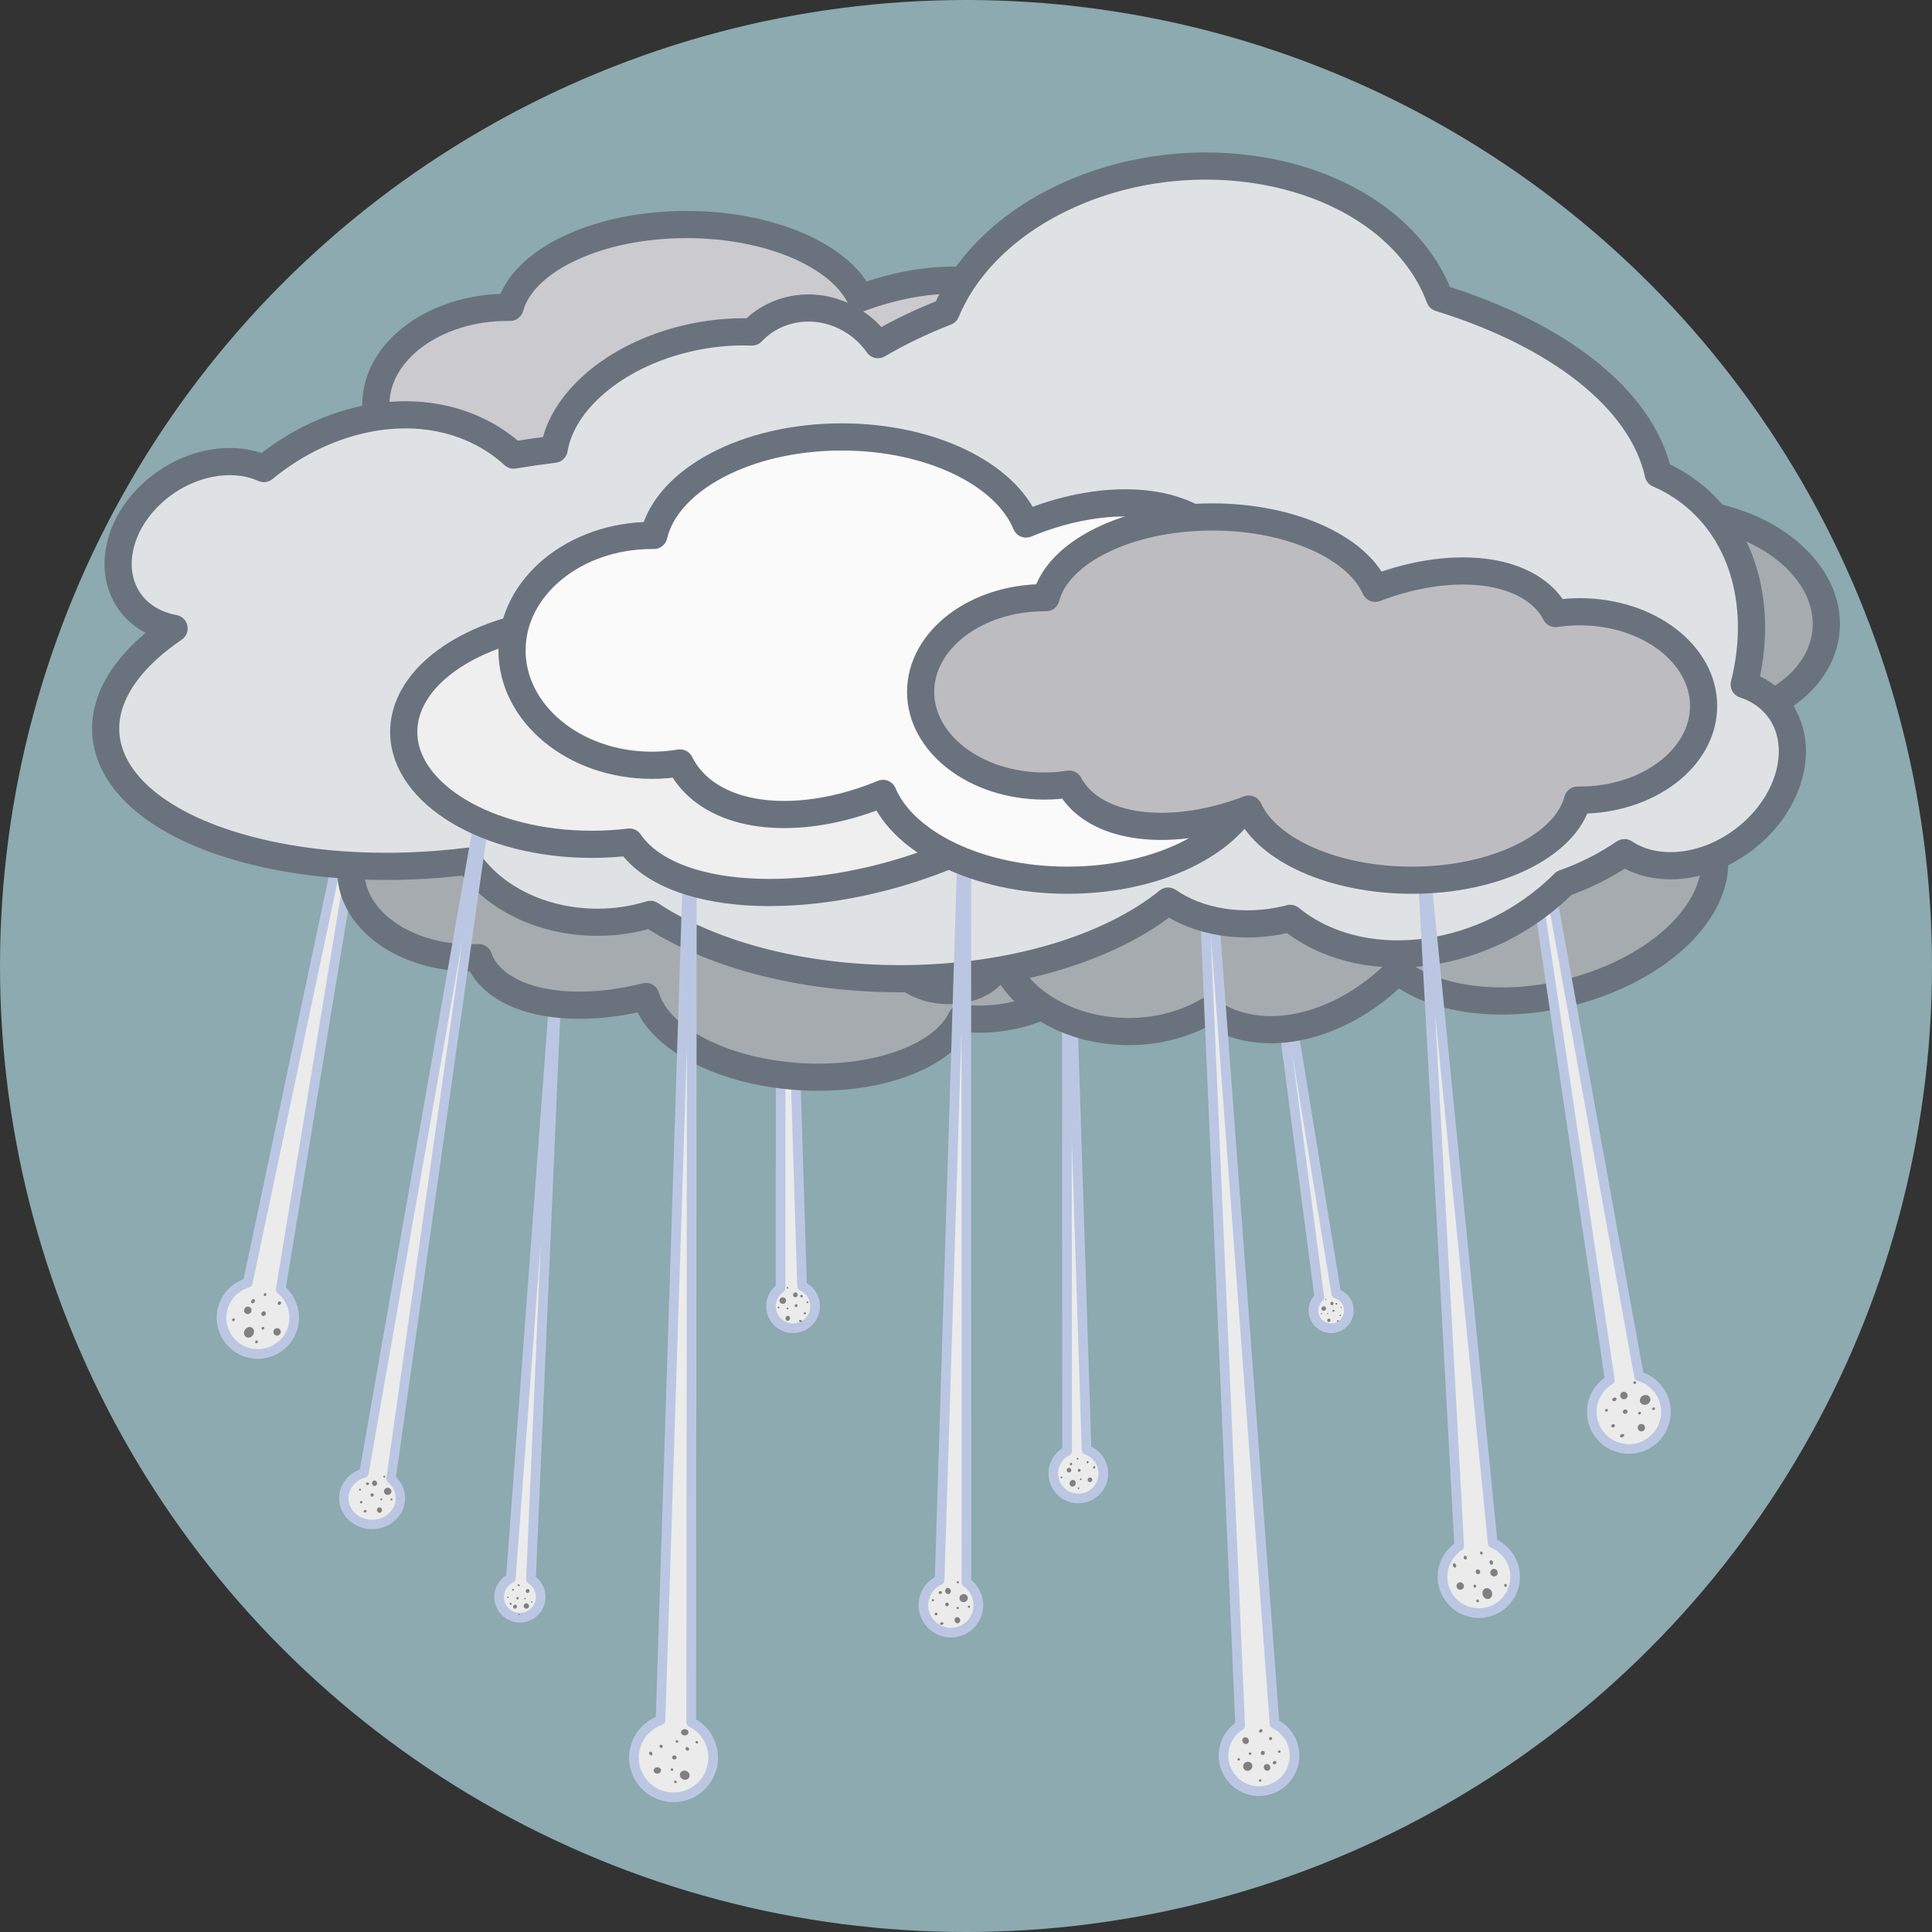 <?xml version="1.0" encoding="UTF-8" standalone="no"?><!DOCTYPE svg PUBLIC "-//W3C//DTD SVG 1.1//EN" "http://www.w3.org/Graphics/SVG/1.1/DTD/svg11.dtd"><svg width="100%" height="100%" viewBox="0 0 64 64" version="1.1" xmlns="http://www.w3.org/2000/svg" xmlns:xlink="http://www.w3.org/1999/xlink" xml:space="preserve" xmlns:serif="http://www.serif.com/" style="fill-rule:evenodd;clip-rule:evenodd;stroke-linejoin:round;stroke-miterlimit:2;"><rect x="0" y="0" width="64" height="64" fill="#333333" stroke="none"/><circle cx="32" cy="32" r="32" style="fill:#8caaaf;"/><path d="M28.504,9.873c2.243,-0.836 4.576,-0.806 5.799,0.212c0.229,0.191 0.408,0.408 0.536,0.643c0.283,-0.043 0.576,-0.065 0.877,-0.065c2.411,0 4.367,1.445 4.367,3.225c0,1.781 -1.956,3.226 -4.367,3.226l-0.059,0c-0.412,1.562 -2.883,2.764 -5.867,2.764c-2.776,0 -5.109,-1.041 -5.751,-2.444c-2.26,0.842 -4.611,0.809 -5.834,-0.22c-0.228,-0.192 -0.405,-0.409 -0.531,-0.645c-0.285,0.042 -0.578,0.063 -0.879,0.062c-2.41,-0.008 -4.357,-1.461 -4.345,-3.241c0.011,-1.78 1.977,-3.218 4.388,-3.209l0.059,0c0.423,-1.56 2.902,-2.754 5.886,-2.743c2.756,0.01 5.068,1.045 5.721,2.435Z" style="fill:#cacacf;stroke:#6a737d;stroke-width:0.9px;"/><g><path d="M16.922,52.282c-0.161,0.079 -0.292,0.219 -0.352,0.402c-0.12,0.361 0.075,0.751 0.436,0.871c0.361,0.12 0.751,-0.076 0.871,-0.436c0.102,-0.308 -0.025,-0.636 -0.288,-0.801l0.926,-21.362l-1.593,21.326Z" style="fill:#ebebeb;stroke:#bbc7e2;stroke-width:0.32px;stroke-linecap:round;stroke-miterlimit:1.5;"/><path d="M17.122,52.975c0.018,0.013 0.043,0.009 0.056,-0.01c0.013,-0.018 0.008,-0.043 -0.01,-0.056c-0.018,-0.013 -0.043,-0.008 -0.056,0.01c-0.013,0.019 -0.008,0.044 0.01,0.056Z" style="fill:#808080;"/><path d="M17.166,52.537c0.017,0.012 0.038,0.011 0.048,-0.002c0.009,-0.013 0.002,-0.034 -0.015,-0.046c-0.017,-0.012 -0.038,-0.011 -0.047,0.003c-0.01,0.013 -0.003,0.033 0.014,0.045Z" style="fill:#808080;"/><path d="M16.81,52.936c0.012,0.008 0.027,0.006 0.035,-0.005c0.007,-0.011 0.004,-0.026 -0.007,-0.034c-0.012,-0.008 -0.027,-0.006 -0.035,0.005c-0.007,0.011 -0.004,0.026 0.007,0.034Z" style="fill:#808080;"/><path d="M17.598,53.087c0.011,0.008 0.026,0.006 0.034,-0.005c0.008,-0.011 0.005,-0.026 -0.007,-0.034c-0.011,-0.008 -0.027,-0.006 -0.034,0.005c-0.008,0.011 -0.005,0.026 0.007,0.034Z" style="fill:#808080;"/><path d="M17.378,52.974c0.011,0.008 0.027,0.005 0.034,-0.005c0.008,-0.011 0.005,-0.027 -0.007,-0.035c-0.011,-0.007 -0.027,-0.005 -0.034,0.006c-0.008,0.011 -0.005,0.026 0.007,0.034Z" style="fill:#808080;"/><path d="M17.182,53.496c0.012,0.007 0.027,0.005 0.035,-0.006c0.007,-0.011 0.004,-0.026 -0.007,-0.034c-0.012,-0.008 -0.027,-0.005 -0.035,0.005c-0.007,0.011 -0.004,0.027 0.007,0.035Z" style="fill:#808080;"/><path d="M16.977,52.686c0.014,0.01 0.033,0.008 0.043,-0.006c0.009,-0.013 0.005,-0.031 -0.01,-0.041c-0.014,-0.01 -0.033,-0.008 -0.042,0.005c-0.009,0.014 -0.005,0.032 0.009,0.042Z" style="fill:#808080;"/><path d="M17.439,52.759c0.028,0.019 0.068,0.01 0.089,-0.02c0.022,-0.031 0.016,-0.072 -0.012,-0.091c-0.028,-0.02 -0.068,-0.011 -0.089,0.02c-0.022,0.03 -0.016,0.071 0.012,0.091Z" style="fill:#808080;"/><path d="M16.898,53.156c0.017,0.012 0.039,0.01 0.049,-0.005c0.01,-0.014 0.004,-0.035 -0.013,-0.047c-0.017,-0.012 -0.039,-0.01 -0.049,0.004c-0.01,0.014 -0.004,0.036 0.013,0.048Z" style="fill:#808080;"/><path d="M17.023,53.277c0.028,0.02 0.068,0.011 0.09,-0.02c0.021,-0.03 0.015,-0.071 -0.013,-0.091c-0.028,-0.019 -0.068,-0.01 -0.089,0.02c-0.021,0.031 -0.016,0.072 0.012,0.091Z" style="fill:#808080;"/><path d="M17.386,53.272c0.041,0.029 0.097,0.02 0.125,-0.02c0.027,-0.039 0.016,-0.095 -0.024,-0.123c-0.041,-0.029 -0.097,-0.02 -0.125,0.02c-0.028,0.039 -0.017,0.095 0.024,0.123Z" style="fill:#808080;"/></g><g><path d="M35.351,48.069c-0.209,0.105 -0.373,0.296 -0.434,0.541c-0.111,0.443 0.159,0.894 0.602,1.005c0.444,0.111 0.894,-0.159 1.005,-0.603c0.105,-0.419 -0.13,-0.844 -0.531,-0.984l-0.657,-20.528l0.015,20.569Z" style="fill:#ebebeb;stroke:#bbc7e2;stroke-width:0.32px;stroke-linecap:round;stroke-miterlimit:1.5;"/><path d="M35.706,48.691c-0.009,0.025 0.002,0.053 0.026,0.062c0.024,0.009 0.052,-0.004 0.061,-0.03c0.01,-0.025 -0.002,-0.053 -0.026,-0.062c-0.024,-0.009 -0.051,0.004 -0.061,0.03Z" style="fill:#808080;"/><path d="M36.213,48.599c-0.009,0.024 -0.002,0.049 0.015,0.055c0.017,0.007 0.038,-0.008 0.048,-0.032c0.009,-0.024 0.002,-0.049 -0.015,-0.055c-0.018,-0.007 -0.039,0.008 -0.048,0.032Z" style="fill:#808080;"/><path d="M35.67,48.311c-0.006,0.016 0.001,0.033 0.015,0.039c0.014,0.005 0.031,-0.003 0.037,-0.02c0.006,-0.016 -0.001,-0.033 -0.015,-0.038c-0.014,-0.006 -0.031,0.003 -0.037,0.019Z" style="fill:#808080;"/><path d="M35.703,49.288c-0.006,0.016 0.001,0.033 0.015,0.038c0.014,0.006 0.031,-0.003 0.037,-0.019c0.006,-0.016 -0.001,-0.033 -0.015,-0.039c-0.014,-0.005 -0.031,0.004 -0.037,0.02Z" style="fill:#808080;"/><path d="M35.774,48.992c-0.006,0.016 0.001,0.033 0.015,0.038c0.014,0.006 0.031,-0.003 0.037,-0.019c0.006,-0.016 -0.001,-0.033 -0.015,-0.039c-0.014,-0.005 -0.031,0.004 -0.037,0.02Z" style="fill:#808080;"/><path d="M35.135,48.933c-0.006,0.016 0,0.033 0.014,0.039c0.015,0.005 0.031,-0.004 0.037,-0.02c0.006,-0.016 0,-0.033 -0.015,-0.039c-0.014,-0.005 -0.03,0.004 -0.036,0.02Z" style="fill:#808080;"/><path d="M35.996,48.425c-0.008,0.02 0,0.042 0.017,0.049c0.018,0.006 0.038,-0.005 0.045,-0.025c0.008,-0.02 0,-0.042 -0.017,-0.048c-0.018,-0.007 -0.038,0.004 -0.045,0.024Z" style="fill:#808080;"/><path d="M36.033,48.993c-0.015,0.039 0.006,0.084 0.046,0.099c0.04,0.015 0.084,-0.005 0.099,-0.044c0.015,-0.04 -0.005,-0.084 -0.045,-0.099c-0.04,-0.015 -0.085,0.005 -0.1,0.044Z" style="fill:#808080;"/><path d="M35.445,48.486c-0.009,0.024 -0.001,0.05 0.018,0.057c0.018,0.007 0.041,-0.007 0.05,-0.031c0.009,-0.024 0.001,-0.05 -0.018,-0.057c-0.018,-0.007 -0.041,0.007 -0.05,0.031Z" style="fill:#808080;"/><path d="M35.34,48.674c-0.015,0.039 0.006,0.083 0.046,0.098c0.04,0.015 0.084,-0.004 0.099,-0.044c0.015,-0.039 -0.005,-0.083 -0.045,-0.098c-0.041,-0.016 -0.085,0.004 -0.1,0.044Z" style="fill:#808080;"/><path d="M35.439,49.1c-0.021,0.057 0.003,0.12 0.055,0.14c0.052,0.019 0.112,-0.012 0.134,-0.069c0.021,-0.058 -0.003,-0.121 -0.055,-0.14c-0.052,-0.02 -0.112,0.011 -0.134,0.069Z" style="fill:#808080;"/></g><g><path d="M43.704,42.978c-0.103,0.092 -0.173,0.221 -0.191,0.368c-0.037,0.322 0.194,0.613 0.515,0.65c0.321,0.038 0.613,-0.193 0.65,-0.514c0.034,-0.287 -0.146,-0.549 -0.413,-0.629l-2.947,-18.083l2.386,18.208Z" style="fill:#ebebeb;stroke:#bbc7e2;stroke-width:0.32px;stroke-linecap:round;stroke-miterlimit:1.5;"/><path d="M44.178,43.389c-0.019,-0.002 -0.036,0.011 -0.038,0.03c-0.003,0.019 0.011,0.036 0.03,0.038c0.018,0.003 0.035,-0.011 0.037,-0.03c0.003,-0.019 -0.011,-0.036 -0.029,-0.038Z" style="fill:#808080;"/><path d="M44.321,43.735c-0.017,-0.002 -0.033,0.008 -0.035,0.021c-0.001,0.014 0.012,0.027 0.029,0.029c0.018,0.002 0.034,-0.008 0.035,-0.021c0.002,-0.014 -0.011,-0.027 -0.029,-0.029Z" style="fill:#808080;"/><path d="M44.427,43.293c-0.012,-0.002 -0.023,0.006 -0.024,0.017c-0.001,0.012 0.007,0.022 0.019,0.023c0.012,0.002 0.022,-0.006 0.024,-0.018c0.001,-0.011 -0.008,-0.021 -0.019,-0.022Z" style="fill:#808080;"/><path d="M43.776,43.497c-0.012,-0.001 -0.023,0.007 -0.024,0.018c-0.001,0.011 0.007,0.021 0.019,0.023c0.012,0.001 0.022,-0.007 0.024,-0.018c0.001,-0.011 -0.007,-0.021 -0.019,-0.023Z" style="fill:#808080;"/><path d="M43.986,43.493c-0.012,-0.001 -0.022,0.007 -0.024,0.018c-0.001,0.011 0.008,0.022 0.019,0.023c0.012,0.001 0.023,-0.007 0.024,-0.018c0.001,-0.011 -0.007,-0.021 -0.019,-0.023Z" style="fill:#808080;"/><path d="M43.922,43.023c-0.011,-0.001 -0.022,0.007 -0.023,0.018c-0.002,0.011 0.007,0.022 0.019,0.023c0.011,0.001 0.022,-0.007 0.023,-0.018c0.002,-0.011 -0.007,-0.021 -0.019,-0.023Z" style="fill:#808080;"/><path d="M44.402,43.547c-0.014,-0.001 -0.027,0.008 -0.029,0.022c-0.002,0.014 0.009,0.026 0.024,0.028c0.014,0.001 0.028,-0.008 0.029,-0.022c0.002,-0.013 -0.009,-0.026 -0.024,-0.028Z" style="fill:#808080;"/><path d="M44.027,43.679c-0.029,-0.003 -0.055,0.02 -0.059,0.051c-0.004,0.032 0.017,0.06 0.046,0.064c0.029,0.003 0.055,-0.02 0.059,-0.051c0.004,-0.032 -0.017,-0.06 -0.046,-0.064Z" style="fill:#808080;"/><path d="M44.273,43.164c-0.018,-0.002 -0.034,0.008 -0.036,0.023c-0.001,0.014 0.012,0.028 0.029,0.03c0.018,0.002 0.034,-0.008 0.035,-0.023c0.002,-0.015 -0.011,-0.028 -0.028,-0.03Z" style="fill:#808080;"/><path d="M44.13,43.123c-0.029,-0.004 -0.056,0.019 -0.059,0.051c-0.004,0.031 0.017,0.06 0.045,0.063c0.029,0.004 0.056,-0.019 0.059,-0.051c0.004,-0.031 -0.016,-0.06 -0.045,-0.063Z" style="fill:#808080;"/><path d="M43.859,43.273c-0.042,-0.005 -0.08,0.024 -0.085,0.065c-0.004,0.041 0.026,0.078 0.068,0.083c0.043,0.005 0.081,-0.024 0.085,-0.065c0.005,-0.041 -0.025,-0.078 -0.068,-0.083Z" style="fill:#808080;"/></g><g><path d="M25.857,42.668c-0.142,0.097 -0.25,0.244 -0.295,0.424c-0.098,0.39 0.139,0.788 0.53,0.886c0.391,0.098 0.788,-0.139 0.886,-0.53c0.088,-0.349 -0.091,-0.702 -0.408,-0.844l-0.708,-22.808l-0.005,22.872Z" style="fill:#ebebeb;stroke:#bbc7e2;stroke-width:0.32px;stroke-linecap:round;stroke-miterlimit:1.5;"/><path d="M26.385,43.202c-0.026,-0.006 -0.053,0.01 -0.059,0.036c-0.007,0.027 0.009,0.054 0.035,0.06c0.026,0.007 0.052,-0.009 0.059,-0.036c0.007,-0.026 -0.009,-0.053 -0.035,-0.06Z" style="fill:#808080;"/><path d="M26.522,43.724c-0.024,-0.006 -0.048,0.004 -0.053,0.023c-0.005,0.019 0.011,0.04 0.036,0.046c0.024,0.006 0.048,-0.004 0.053,-0.023c0.005,-0.02 -0.011,-0.04 -0.036,-0.046Z" style="fill:#808080;"/><path d="M26.755,43.11c-0.016,-0.004 -0.033,0.006 -0.037,0.021c-0.004,0.016 0.007,0.032 0.023,0.036c0.016,0.004 0.033,-0.005 0.037,-0.021c0.004,-0.016 -0.006,-0.032 -0.023,-0.036Z" style="fill:#808080;"/><path d="M25.797,43.283c-0.016,-0.004 -0.033,0.006 -0.037,0.021c-0.004,0.016 0.006,0.032 0.023,0.036c0.016,0.004 0.032,-0.005 0.036,-0.021c0.004,-0.016 -0.006,-0.032 -0.022,-0.036Z" style="fill:#808080;"/><path d="M26.095,43.316c-0.016,-0.004 -0.033,0.006 -0.037,0.021c-0.004,0.016 0.006,0.032 0.023,0.036c0.016,0.005 0.032,-0.005 0.036,-0.021c0.004,-0.015 -0.006,-0.032 -0.022,-0.036Z" style="fill:#808080;"/><path d="M26.094,42.633c-0.016,-0.004 -0.033,0.005 -0.037,0.021c-0.004,0.016 0.006,0.032 0.023,0.036c0.016,0.004 0.032,-0.005 0.036,-0.021c0.004,-0.016 -0.006,-0.032 -0.022,-0.036Z" style="fill:#808080;"/><path d="M26.673,43.47c-0.021,-0.005 -0.041,0.006 -0.046,0.025c-0.005,0.019 0.008,0.039 0.028,0.044c0.021,0.005 0.041,-0.006 0.046,-0.025c0.005,-0.019 -0.008,-0.039 -0.028,-0.044Z" style="fill:#808080;"/><path d="M26.118,43.59c-0.041,-0.01 -0.082,0.017 -0.093,0.062c-0.012,0.044 0.012,0.088 0.052,0.099c0.04,0.01 0.082,-0.018 0.093,-0.063c0.011,-0.044 -0.012,-0.088 -0.052,-0.098Z" style="fill:#808080;"/><path d="M26.562,42.898c-0.025,-0.007 -0.049,0.005 -0.054,0.026c-0.005,0.021 0.011,0.042 0.035,0.049c0.025,0.006 0.049,-0.006 0.054,-0.027c0.005,-0.02 -0.01,-0.042 -0.035,-0.048Z" style="fill:#808080;"/><path d="M26.368,42.813c-0.04,-0.01 -0.082,0.018 -0.093,0.062c-0.011,0.045 0.012,0.089 0.053,0.099c0.04,0.01 0.081,-0.018 0.093,-0.062c0.011,-0.045 -0.013,-0.089 -0.053,-0.099Z" style="fill:#808080;"/><path d="M25.958,42.978c-0.059,-0.015 -0.118,0.02 -0.133,0.078c-0.014,0.057 0.022,0.116 0.08,0.131c0.059,0.014 0.119,-0.02 0.133,-0.078c0.015,-0.057 -0.021,-0.116 -0.08,-0.131Z" style="fill:#808080;"/></g><g><path d="M8.207,42.494c-0.318,0.092 -0.596,0.313 -0.75,0.635c-0.288,0.599 -0.035,1.318 0.564,1.605c0.598,0.288 1.318,0.035 1.606,-0.564c0.246,-0.512 0.096,-1.114 -0.328,-1.457l4.014,-24.363l-5.106,24.144Z" style="fill:#ebebeb;stroke:#bbc7e2;stroke-width:0.32px;stroke-linecap:round;stroke-miterlimit:1.5;"/><path d="M8.67,43.478c-0.024,0.037 -0.015,0.086 0.019,0.107c0.034,0.022 0.081,0.008 0.105,-0.03c0.024,-0.037 0.015,-0.086 -0.019,-0.107c-0.034,-0.022 -0.081,-0.008 -0.105,0.03Z" style="fill:#808080;"/><path d="M8.744,42.862c-0.015,0.024 -0.011,0.054 0.01,0.066c0.02,0.013 0.048,0.004 0.063,-0.02c0.015,-0.024 0.011,-0.053 -0.009,-0.066c-0.021,-0.013 -0.049,-0.004 -0.064,0.02Z" style="fill:#808080;"/><path d="M8.461,44.428c-0.015,0.024 -0.011,0.054 0.009,0.067c0.021,0.012 0.049,0.003 0.064,-0.021c0.015,-0.023 0.011,-0.053 -0.01,-0.066c-0.02,-0.012 -0.049,-0.003 -0.063,0.02Z" style="fill:#808080;"/><path d="M8.673,43.977c-0.015,0.024 -0.011,0.054 0.009,0.067c0.021,0.012 0.049,0.003 0.064,-0.02c0.015,-0.024 0.011,-0.054 -0.01,-0.067c-0.02,-0.012 -0.048,-0.003 -0.063,0.02Z" style="fill:#808080;"/><path d="M7.697,43.695c-0.015,0.024 -0.011,0.053 0.009,0.066c0.021,0.013 0.049,0.004 0.064,-0.02c0.015,-0.024 0.011,-0.053 -0.01,-0.066c-0.02,-0.013 -0.049,-0.004 -0.063,0.02Z" style="fill:#808080;"/><path d="M9.212,43.14c-0.019,0.03 -0.014,0.067 0.01,0.082c0.025,0.016 0.06,0.004 0.079,-0.026c0.019,-0.029 0.014,-0.066 -0.011,-0.081c-0.025,-0.016 -0.06,-0.004 -0.078,0.025Z" style="fill:#808080;"/><path d="M9.075,44.056c-0.036,0.058 -0.02,0.135 0.038,0.171c0.057,0.036 0.133,0.017 0.17,-0.041c0.036,-0.058 0.02,-0.135 -0.038,-0.171c-0.057,-0.036 -0.133,-0.018 -0.17,0.041Z" style="fill:#808080;"/><path d="M8.333,43.075c-0.022,0.036 -0.019,0.078 0.008,0.095c0.027,0.017 0.066,0.001 0.089,-0.034c0.022,-0.036 0.019,-0.079 -0.008,-0.095c-0.027,-0.017 -0.066,-0.002 -0.089,0.034Z" style="fill:#808080;"/><path d="M8.105,43.342c-0.036,0.059 -0.02,0.135 0.038,0.171c0.057,0.036 0.133,0.018 0.17,-0.041c0.036,-0.058 0.02,-0.135 -0.038,-0.17c-0.057,-0.036 -0.133,-0.018 -0.17,0.04Z" style="fill:#808080;"/><path d="M8.114,44.051c-0.054,0.085 -0.037,0.192 0.037,0.239c0.074,0.046 0.178,0.015 0.232,-0.071c0.053,-0.085 0.037,-0.192 -0.037,-0.239c-0.075,-0.046 -0.178,-0.015 -0.232,0.071Z" style="fill:#808080;"/></g><path d="M36.36,31.207c-0.003,0.027 -0.008,0.055 -0.013,0.083c-0.294,1.562 -2.285,2.657 -4.445,2.444c-0.017,-0.002 -0.035,-0.004 -0.054,-0.005c-0.626,1.333 -3.039,2.171 -5.712,1.907c-2.468,-0.244 -4.376,-1.348 -4.739,-2.625c-2.144,0.543 -4.23,0.318 -5.164,-0.68c-0.176,-0.187 -0.301,-0.392 -0.379,-0.61c-0.26,0.014 -0.527,0.009 -0.797,-0.017c-2.16,-0.205 -3.683,-1.64 -3.399,-3.203c0.007,-0.041 0.015,-0.083 0.026,-0.124c-0.091,-0.029 -0.178,-0.061 -0.261,-0.094c-0.148,0.066 -0.316,0.115 -0.502,0.137c-0.811,0.098 -1.653,-0.31 -1.881,-0.912c-0.105,-0.281 -0.059,-0.555 0.103,-0.777c-2.101,-0.66 -3.328,-2.487 -2.757,-4.192c0.595,-1.782 2.927,-2.76 5.205,-2.183c0.525,0.133 1.001,0.336 1.416,0.593c2.016,-0.658 4.772,-0.707 7.599,0.009c0.914,0.231 1.772,0.527 2.559,0.871c0.329,-0.1 0.682,-0.185 1.054,-0.251c1.552,-0.273 3.111,-0.162 4.291,0.235c0.219,-0.117 0.475,-0.205 0.763,-0.256c1.249,-0.221 2.629,0.349 3.078,1.27c0.361,0.739 0.015,1.481 -0.78,1.86c0.696,0.195 1.34,0.435 1.914,0.714c0.422,-0.159 0.897,-0.261 1.414,-0.292c2.243,-0.134 4.412,1.121 4.841,2.802c0.43,1.682 -1.044,3.157 -3.286,3.291c-0.032,0.002 -0.062,0.004 -0.094,0.005Z" style="fill:#a5abaf;stroke:#6a737d;stroke-width:0.9px;"/><path d="M58.821,23.227c0.02,0.03 0.038,0.06 0.057,0.091c1.029,1.728 0.079,3.787 -2.124,4.595c-0.019,0.007 -0.037,0.013 -0.054,0.02c0.526,1.654 -1.036,3.651 -3.761,4.65c-2.519,0.925 -5.23,0.704 -6.637,-0.421c-1.555,1.57 -3.698,2.332 -5.409,1.758c-0.32,-0.107 -0.61,-0.256 -0.863,-0.441c-0.233,0.139 -0.488,0.259 -0.762,0.361c-2.197,0.816 -4.824,0.08 -5.864,-1.644c-0.027,-0.047 -0.053,-0.093 -0.078,-0.14c-0.11,0.013 -0.218,0.022 -0.325,0.028c-0.081,0.138 -0.199,0.267 -0.356,0.378c-0.676,0.485 -1.808,0.468 -2.524,-0.036c-0.333,-0.237 -0.519,-0.537 -0.554,-0.839c-2.52,0.325 -5.196,-0.952 -6.087,-2.957c-0.93,-2.096 0.439,-4.197 3.056,-4.692c0.602,-0.113 1.219,-0.131 1.823,-0.067c1.34,-1.626 3.88,-2.984 7.129,-3.598c1.051,-0.197 2.103,-0.304 3.128,-0.326c0.225,-0.26 0.485,-0.512 0.778,-0.756c1.226,-1.014 2.78,-1.641 4.219,-1.798c0.106,-0.221 0.273,-0.433 0.5,-0.621c0.987,-0.818 2.757,-0.893 3.948,-0.169c0.956,0.58 1.251,1.501 0.822,2.263c0.816,-0.132 1.621,-0.193 2.391,-0.182c0.263,-0.361 0.624,-0.691 1.081,-0.968c1.99,-1.2 5.073,-0.952 6.881,0.554c1.808,1.508 1.659,3.707 -0.331,4.908c-0.028,0.016 -0.056,0.033 -0.084,0.049Z" style="fill:#a5abaf;stroke:#6a737d;stroke-width:0.9px;"/><g><path d="M42.221,57.099c0.276,0.134 0.499,0.374 0.603,0.687c0.204,0.616 -0.13,1.283 -0.746,1.488c-0.616,0.204 -1.283,-0.13 -1.487,-0.746c-0.175,-0.525 0.042,-1.086 0.491,-1.368l-1.582,-36.494l2.721,36.433Z" style="fill:#ebebeb;stroke:#bbc7e2;stroke-width:0.32px;stroke-linecap:round;stroke-miterlimit:1.5;"/><path d="M41.87,58.126c-0.031,0.022 -0.074,0.014 -0.095,-0.017c-0.022,-0.031 -0.015,-0.074 0.016,-0.096c0.031,-0.022 0.074,-0.014 0.096,0.017c0.022,0.032 0.014,0.075 -0.017,0.096Z" style="fill:#808080;"/><path d="M41.795,57.377c-0.029,0.021 -0.066,0.019 -0.082,-0.004c-0.015,-0.022 -0.004,-0.057 0.025,-0.077c0.029,-0.021 0.066,-0.019 0.081,0.004c0.016,0.022 0.005,0.057 -0.024,0.077Z" style="fill:#808080;"/><path d="M42.402,58.06c-0.019,0.013 -0.046,0.009 -0.059,-0.009c-0.013,-0.019 -0.007,-0.045 0.012,-0.059c0.02,-0.013 0.046,-0.009 0.059,0.009c0.013,0.019 0.008,0.045 -0.012,0.059Z" style="fill:#808080;"/><path d="M41.057,58.317c-0.019,0.013 -0.046,0.009 -0.059,-0.009c-0.012,-0.019 -0.007,-0.045 0.012,-0.059c0.02,-0.013 0.046,-0.009 0.059,0.009c0.013,0.019 0.008,0.045 -0.012,0.059Z" style="fill:#808080;"/><path d="M41.433,58.124c-0.02,0.013 -0.046,0.009 -0.059,-0.009c-0.013,-0.019 -0.008,-0.045 0.012,-0.059c0.019,-0.013 0.046,-0.009 0.059,0.009c0.013,0.019 0.007,0.045 -0.012,0.059Z" style="fill:#808080;"/><path d="M41.767,59.015c-0.02,0.013 -0.046,0.009 -0.059,-0.009c-0.013,-0.019 -0.008,-0.045 0.012,-0.058c0.019,-0.014 0.046,-0.01 0.058,0.008c0.013,0.019 0.008,0.045 -0.011,0.059Z" style="fill:#808080;"/><path d="M42.117,57.632c-0.024,0.017 -0.057,0.013 -0.072,-0.01c-0.016,-0.022 -0.009,-0.054 0.015,-0.071c0.025,-0.017 0.057,-0.013 0.073,0.01c0.016,0.022 0.009,0.054 -0.016,0.071Z" style="fill:#808080;"/><path d="M41.328,57.756c-0.047,0.033 -0.116,0.018 -0.152,-0.034c-0.037,-0.053 -0.028,-0.122 0.02,-0.156c0.048,-0.033 0.117,-0.018 0.153,0.035c0.037,0.052 0.027,0.121 -0.021,0.155Z" style="fill:#808080;"/><path d="M42.252,58.434c-0.029,0.021 -0.066,0.017 -0.083,-0.007c-0.017,-0.024 -0.007,-0.061 0.022,-0.081c0.029,-0.021 0.067,-0.017 0.084,0.007c0.017,0.024 0.007,0.061 -0.023,0.081Z" style="fill:#808080;"/><path d="M42.039,58.642c-0.048,0.033 -0.117,0.018 -0.153,-0.034c-0.037,-0.052 -0.027,-0.122 0.021,-0.155c0.047,-0.034 0.116,-0.019 0.152,0.034c0.037,0.052 0.028,0.122 -0.02,0.155Z" style="fill:#808080;"/><path d="M41.418,58.633c-0.07,0.049 -0.165,0.034 -0.212,-0.034c-0.047,-0.068 -0.029,-0.162 0.041,-0.211c0.07,-0.049 0.165,-0.034 0.213,0.034c0.047,0.068 0.028,0.163 -0.042,0.211Z" style="fill:#808080;"/></g><g><path d="M54.295,45.59c0.335,0.095 0.628,0.332 0.783,0.674c0.28,0.618 0.005,1.347 -0.612,1.626c-0.618,0.28 -1.347,0.006 -1.627,-0.612c-0.26,-0.574 -0.041,-1.245 0.488,-1.561l-4.514,-30.35l5.482,30.223Z" style="fill:#ebebeb;stroke:#bbc7e2;stroke-width:0.32px;stroke-linecap:round;stroke-miterlimit:1.5;"/><path d="M53.807,46.696c0.04,-0.018 0.085,-0.002 0.102,0.035c0.017,0.037 -0.001,0.082 -0.041,0.1c-0.04,0.018 -0.086,0.002 -0.103,-0.035c-0.016,-0.037 0.002,-0.082 0.042,-0.1Z" style="fill:#808080;"/><path d="M53.711,47.51c0.038,-0.017 0.078,-0.009 0.09,0.018c0.012,0.027 -0.008,0.062 -0.046,0.079c-0.037,0.017 -0.077,0.009 -0.089,-0.018c-0.013,-0.026 0.008,-0.062 0.045,-0.079Z" style="fill:#808080;"/><path d="M53.199,46.679c0.025,-0.011 0.053,-0.003 0.063,0.019c0.01,0.022 -0.002,0.049 -0.027,0.061c-0.025,0.011 -0.054,0.002 -0.064,-0.02c-0.01,-0.022 0.003,-0.049 0.028,-0.06Z" style="fill:#808080;"/><path d="M54.758,46.628c0.025,-0.012 0.053,-0.003 0.063,0.019c0.01,0.022 -0.002,0.049 -0.027,0.061c-0.025,0.011 -0.053,0.002 -0.063,-0.02c-0.01,-0.022 0.002,-0.049 0.027,-0.06Z" style="fill:#808080;"/><path d="M54.293,46.772c0.025,-0.011 0.054,-0.003 0.064,0.019c0.01,0.022 -0.003,0.049 -0.028,0.061c-0.024,0.011 -0.053,0.002 -0.063,-0.02c-0.01,-0.022 0.002,-0.049 0.027,-0.06Z" style="fill:#808080;"/><path d="M54.135,45.763c0.025,-0.012 0.054,-0.003 0.064,0.019c0.009,0.022 -0.003,0.049 -0.028,0.06c-0.025,0.012 -0.053,0.003 -0.063,-0.019c-0.01,-0.022 0.002,-0.049 0.027,-0.06Z" style="fill:#808080;"/><path d="M53.414,47.184c0.031,-0.015 0.066,-0.004 0.078,0.022c0.012,0.027 -0.003,0.06 -0.035,0.074c-0.031,0.014 -0.066,0.004 -0.078,-0.022c-0.012,-0.027 0.003,-0.06 0.035,-0.074Z" style="fill:#808080;"/><path d="M54.321,47.183c0.062,-0.028 0.134,0 0.162,0.062c0.028,0.062 0.001,0.135 -0.06,0.162c-0.061,0.028 -0.134,0 -0.162,-0.062c-0.028,-0.062 -0.001,-0.134 0.06,-0.162Z" style="fill:#808080;"/><path d="M53.455,46.303c0.038,-0.017 0.079,-0.007 0.092,0.022c0.013,0.029 -0.007,0.066 -0.044,0.083c-0.038,0.017 -0.079,0.007 -0.092,-0.022c-0.013,-0.029 0.007,-0.066 0.044,-0.083Z" style="fill:#808080;"/><path d="M53.743,46.116c0.061,-0.027 0.134,0 0.162,0.062c0.028,0.062 0.001,0.135 -0.06,0.163c-0.062,0.028 -0.134,0 -0.162,-0.062c-0.028,-0.062 -0.001,-0.135 0.06,-0.163Z" style="fill:#808080;"/><path d="M54.432,46.229c0.089,-0.041 0.192,-0.009 0.228,0.072c0.036,0.08 -0.007,0.178 -0.096,0.219c-0.09,0.041 -0.193,0.008 -0.229,-0.072c-0.036,-0.08 0.007,-0.179 0.097,-0.219Z" style="fill:#808080;"/></g><path d="M31.342,10.331c0.645,-1.556 2.049,-2.967 4.072,-3.876c4.14,-1.859 9.316,-0.922 11.553,2.092c0.316,0.425 0.556,0.869 0.724,1.323c3.919,1.212 6.691,3.344 7.242,5.83c0.373,0.161 0.727,0.368 1.055,0.62c1.821,1.398 2.419,3.862 1.791,6.357c0.437,0.141 0.819,0.391 1.105,0.748c0.952,1.192 0.478,3.138 -1.058,4.343c-1.305,1.024 -2.962,1.185 -4.014,0.477c-0.64,0.432 -1.314,0.77 -1.998,1.009c-0.092,0.092 -0.186,0.182 -0.284,0.27c-2.629,2.383 -6.508,2.76 -8.789,0.898c-0.027,0.008 -0.056,0.014 -0.083,0.022c-1.489,0.361 -2.969,0.098 -3.962,-0.594c-1.912,1.55 -5.174,2.571 -8.875,2.571c-3.337,0 -6.319,-0.831 -8.273,-2.131c-0.545,0.168 -1.137,0.261 -1.757,0.261c-1.84,0 -3.445,-0.817 -4.273,-2.023c-2.465,0.31 -5.058,0.21 -7.288,-0.378c-4.876,-1.284 -6.198,-4.41 -2.95,-6.975c0.155,-0.124 0.318,-0.242 0.487,-0.358c-0.426,-0.076 -0.817,-0.25 -1.137,-0.524c-1.083,-0.934 -0.921,-2.683 0.361,-3.906c1.089,-1.04 2.642,-1.366 3.749,-0.866c2.159,-1.775 5.029,-2.329 7.234,-1.175c0.387,0.203 0.736,0.449 1.042,0.73c0.437,-0.073 0.884,-0.138 1.341,-0.194c0.258,-1.569 1.969,-3.08 4.345,-3.657c0.755,-0.183 1.503,-0.254 2.208,-0.227c0.321,-0.342 0.744,-0.598 1.244,-0.72c1.123,-0.272 2.292,0.219 2.93,1.139c0.68,-0.401 1.437,-0.765 2.258,-1.086Z" style="fill:#dfe2e4;stroke:#6a737d;stroke-width:0.9px;"/><g><path d="M22.897,57.05c0.332,0.166 0.592,0.469 0.689,0.857c0.176,0.702 -0.252,1.416 -0.954,1.592c-0.703,0.176 -1.417,-0.252 -1.593,-0.954c-0.166,-0.665 0.207,-1.339 0.842,-1.559l1.041,-32.524l-0.025,32.588Z" style="fill:#ebebeb;stroke:#bbc7e2;stroke-width:0.32px;stroke-linecap:round;stroke-miterlimit:1.5;"/><path d="M22.408,58.197c0.015,0.034 -0.003,0.072 -0.041,0.085c-0.038,0.013 -0.081,-0.006 -0.097,-0.041c-0.015,-0.035 0.004,-0.074 0.042,-0.086c0.038,-0.012 0.081,0.006 0.096,0.042Z" style="fill:#808080;"/><path d="M21.605,58.07c0.015,0.033 0.004,0.067 -0.023,0.077c-0.027,0.008 -0.061,-0.012 -0.076,-0.045c-0.014,-0.032 -0.004,-0.066 0.024,-0.075c0.027,-0.009 0.061,0.011 0.075,0.043Z" style="fill:#808080;"/><path d="M22.465,57.676c0.01,0.022 -0.001,0.046 -0.023,0.054c-0.023,0.007 -0.049,-0.005 -0.058,-0.027c-0.01,-0.022 0.001,-0.046 0.023,-0.053c0.023,-0.008 0.049,0.004 0.058,0.026Z" style="fill:#808080;"/><path d="M22.413,59.015c0.01,0.022 -0.001,0.046 -0.023,0.053c-0.023,0.008 -0.049,-0.004 -0.059,-0.027c-0.009,-0.021 0.001,-0.046 0.024,-0.053c0.022,-0.007 0.048,0.005 0.058,0.027Z" style="fill:#808080;"/><path d="M22.3,58.609c0.01,0.022 0,0.046 -0.023,0.053c-0.023,0.008 -0.049,-0.004 -0.058,-0.027c-0.01,-0.021 0.001,-0.045 0.023,-0.052c0.023,-0.008 0.049,0.004 0.058,0.026Z" style="fill:#808080;"/><path d="M23.124,57.701c0.009,0.023 -0.001,0.046 -0.024,0.054c-0.022,0.007 -0.048,-0.004 -0.058,-0.027c-0.009,-0.021 0.001,-0.046 0.024,-0.053c0.022,-0.007 0.048,0.005 0.058,0.026Z" style="fill:#808080;"/><path d="M21.95,57.833c0.012,0.027 -0.001,0.057 -0.028,0.066c-0.028,0.009 -0.059,-0.006 -0.071,-0.034c-0.012,-0.027 0,-0.057 0.027,-0.065c0.028,-0.01 0.06,0.006 0.072,0.033Z" style="fill:#808080;"/><path d="M21.89,58.611c0.024,0.054 -0.009,0.114 -0.072,0.135c-0.063,0.021 -0.134,-0.006 -0.158,-0.06c-0.023,-0.054 0.009,-0.115 0.073,-0.135c0.063,-0.021 0.134,0.006 0.157,0.06Z" style="fill:#808080;"/><path d="M22.822,57.916c0.014,0.033 0.002,0.068 -0.028,0.077c-0.029,0.011 -0.065,-0.008 -0.079,-0.042c-0.015,-0.033 -0.002,-0.067 0.027,-0.077c0.03,-0.009 0.065,0.01 0.08,0.042Z" style="fill:#808080;"/><path d="M22.798,57.347c0.024,0.053 -0.008,0.114 -0.072,0.135c-0.063,0.02 -0.134,-0.006 -0.158,-0.061c-0.023,-0.054 0.009,-0.114 0.073,-0.135c0.063,-0.021 0.134,0.006 0.157,0.061Z" style="fill:#808080;"/><path d="M22.831,58.757c0.034,0.079 -0.004,0.165 -0.087,0.192c-0.082,0.026 -0.177,-0.016 -0.211,-0.095c-0.034,-0.078 0.004,-0.165 0.087,-0.192c0.082,-0.027 0.177,0.016 0.211,0.095Z" style="fill:#808080;"/></g><g><path d="M12.953,48.984c0.164,0.138 0.278,0.328 0.305,0.546c0.06,0.477 -0.309,0.908 -0.823,0.964c-0.514,0.056 -0.98,-0.286 -1.04,-0.763c-0.053,-0.424 0.234,-0.813 0.661,-0.932l4.713,-26.799l-3.816,26.984Z" style="fill:#ebebeb;stroke:#bbc7e2;stroke-width:0.31px;stroke-linecap:round;stroke-miterlimit:1.5;"/><path d="M12.32,49.468c0.03,-0.003 0.057,0.019 0.061,0.049c0.003,0.03 -0.018,0.057 -0.048,0.061c-0.03,0.003 -0.057,-0.018 -0.061,-0.049c-0.003,-0.03 0.018,-0.057 0.048,-0.061Z" style="fill:#808080;"/><path d="M12.09,50.023c0.029,-0.004 0.054,0.011 0.056,0.033c0.003,0.022 -0.018,0.042 -0.046,0.045c-0.029,0.004 -0.054,-0.011 -0.056,-0.033c-0.003,-0.022 0.018,-0.042 0.046,-0.045Z" style="fill:#808080;"/><path d="M11.922,49.314c0.018,-0.002 0.035,0.011 0.038,0.029c0.002,0.018 -0.012,0.034 -0.031,0.036c-0.019,0.003 -0.036,-0.01 -0.038,-0.028c-0.002,-0.018 0.012,-0.034 0.031,-0.037Z" style="fill:#808080;"/><path d="M12.963,49.642c0.018,-0.003 0.035,0.01 0.037,0.028c0.003,0.018 -0.011,0.034 -0.03,0.036c-0.019,0.003 -0.036,-0.01 -0.038,-0.028c-0.002,-0.018 0.012,-0.034 0.031,-0.036Z" style="fill:#808080;"/><path d="M12.626,49.635c0.019,-0.002 0.036,0.011 0.038,0.029c0.002,0.018 -0.011,0.034 -0.03,0.036c-0.019,0.003 -0.036,-0.01 -0.038,-0.028c-0.002,-0.018 0.011,-0.034 0.03,-0.037Z" style="fill:#808080;"/><path d="M12.728,48.884c0.019,-0.002 0.036,0.011 0.038,0.028c0.002,0.018 -0.011,0.035 -0.03,0.037c-0.019,0.002 -0.036,-0.011 -0.038,-0.029c-0.002,-0.017 0.011,-0.034 0.03,-0.036Z" style="fill:#808080;"/><path d="M11.96,49.722c0.024,-0.003 0.045,0.013 0.048,0.034c0.002,0.022 -0.015,0.042 -0.038,0.045c-0.024,0.002 -0.045,-0.013 -0.048,-0.035c-0.002,-0.022 0.015,-0.041 0.038,-0.044Z" style="fill:#808080;"/><path d="M12.561,49.933c0.046,-0.005 0.088,0.031 0.094,0.082c0.006,0.05 -0.027,0.095 -0.073,0.101c-0.046,0.005 -0.089,-0.032 -0.094,-0.082c-0.006,-0.05 0.026,-0.096 0.073,-0.101Z" style="fill:#808080;"/><path d="M12.168,49.108c0.028,-0.003 0.054,0.013 0.056,0.037c0.003,0.023 -0.018,0.045 -0.046,0.048c-0.028,0.004 -0.053,-0.013 -0.056,-0.036c-0.003,-0.024 0.018,-0.046 0.046,-0.049Z" style="fill:#808080;"/><path d="M12.397,49.043c0.046,-0.005 0.088,0.031 0.094,0.082c0.006,0.05 -0.027,0.095 -0.073,0.101c-0.046,0.005 -0.089,-0.031 -0.094,-0.082c-0.006,-0.05 0.026,-0.096 0.073,-0.101Z" style="fill:#808080;"/><path d="M12.829,49.283c0.067,-0.008 0.128,0.039 0.136,0.104c0.008,0.066 -0.041,0.125 -0.109,0.133c-0.067,0.008 -0.128,-0.039 -0.136,-0.104c-0.008,-0.066 0.041,-0.125 0.109,-0.133Z" style="fill:#808080;"/></g><path d="M19.687,20.521c0.586,-1.804 4.111,-3.192 8.366,-3.192c4.665,0 8.45,1.668 8.45,3.724c0,0.269 -0.065,0.532 -0.189,0.786c1.238,1.615 -0.17,4.075 -3.559,5.871c-3.866,2.049 -8.858,2.465 -11.138,0.927c-0.328,-0.221 -0.581,-0.472 -0.765,-0.743c-0.404,0.05 -0.822,0.075 -1.251,0.075c-3.438,0 -6.227,-1.668 -6.227,-3.724c0,-2.056 2.789,-3.724 6.227,-3.724l0.086,0Z" style="fill:#efeff0;stroke:#6a737d;stroke-width:0.9px;"/><g><path d="M32.015,52.422c0.176,0.121 0.311,0.305 0.368,0.529c0.122,0.487 -0.174,0.982 -0.661,1.104c-0.487,0.123 -0.982,-0.173 -1.105,-0.66c-0.109,-0.435 0.115,-0.875 0.509,-1.052l0.882,-28.426l0.007,28.505Z" style="fill:#ebebeb;stroke:#bbc7e2;stroke-width:0.32px;stroke-linecap:round;stroke-miterlimit:1.5;"/><path d="M31.357,53.088c0.032,-0.008 0.065,0.012 0.073,0.046c0.009,0.033 -0.011,0.066 -0.043,0.074c-0.033,0.009 -0.066,-0.012 -0.074,-0.045c-0.008,-0.033 0.011,-0.067 0.044,-0.075Z" style="fill:#808080;"/><path d="M31.186,53.738c0.03,-0.007 0.06,0.006 0.066,0.03c0.006,0.024 -0.014,0.049 -0.045,0.057c-0.03,0.008 -0.06,-0.006 -0.066,-0.029c-0.006,-0.024 0.014,-0.05 0.045,-0.058Z" style="fill:#808080;"/><path d="M30.895,52.974c0.021,-0.005 0.041,0.006 0.046,0.026c0.005,0.02 -0.007,0.04 -0.028,0.045c-0.02,0.005 -0.041,-0.007 -0.046,-0.026c-0.005,-0.02 0.008,-0.04 0.028,-0.045Z" style="fill:#808080;"/><path d="M32.09,53.189c0.02,-0.005 0.04,0.007 0.045,0.027c0.005,0.019 -0.007,0.04 -0.028,0.045c-0.02,0.005 -0.041,-0.007 -0.045,-0.027c-0.005,-0.019 0.007,-0.039 0.028,-0.045Z" style="fill:#808080;"/><path d="M31.718,53.231c0.021,-0.005 0.041,0.006 0.046,0.026c0.005,0.02 -0.008,0.04 -0.028,0.045c-0.02,0.005 -0.041,-0.007 -0.046,-0.026c-0.005,-0.02 0.008,-0.04 0.028,-0.045Z" style="fill:#808080;"/><path d="M31.719,52.379c0.021,-0.005 0.041,0.007 0.046,0.026c0.005,0.02 -0.007,0.04 -0.028,0.045c-0.02,0.005 -0.041,-0.006 -0.046,-0.026c-0.005,-0.02 0.008,-0.04 0.028,-0.045Z" style="fill:#808080;"/><path d="M30.998,53.422c0.026,-0.006 0.051,0.008 0.057,0.032c0.006,0.024 -0.01,0.048 -0.035,0.055c-0.026,0.006 -0.051,-0.008 -0.057,-0.032c-0.006,-0.024 0.01,-0.048 0.035,-0.055Z" style="fill:#808080;"/><path d="M31.69,53.571c0.05,-0.012 0.102,0.023 0.116,0.078c0.014,0.055 -0.015,0.11 -0.066,0.123c-0.05,0.013 -0.102,-0.022 -0.115,-0.078c-0.014,-0.055 0.015,-0.11 0.065,-0.123Z" style="fill:#808080;"/><path d="M31.136,52.709c0.031,-0.008 0.061,0.007 0.067,0.033c0.007,0.025 -0.013,0.053 -0.043,0.06c-0.031,0.008 -0.061,-0.007 -0.068,-0.033c-0.006,-0.025 0.013,-0.053 0.044,-0.06Z" style="fill:#808080;"/><path d="M31.378,52.604c0.05,-0.013 0.102,0.022 0.116,0.077c0.014,0.055 -0.016,0.11 -0.066,0.123c-0.05,0.013 -0.102,-0.022 -0.116,-0.077c-0.014,-0.056 0.016,-0.111 0.066,-0.123Z" style="fill:#808080;"/><path d="M31.889,52.809c0.073,-0.018 0.147,0.025 0.165,0.097c0.019,0.072 -0.026,0.145 -0.1,0.163c-0.073,0.019 -0.147,-0.025 -0.165,-0.096c-0.018,-0.072 0.027,-0.145 0.1,-0.164Z" style="fill:#808080;"/></g><g><path d="M49.448,51.12c0.305,0.126 0.557,0.377 0.675,0.713c0.221,0.626 -0.108,1.314 -0.735,1.534c-0.626,0.221 -1.314,-0.109 -1.535,-0.735c-0.189,-0.537 0.026,-1.118 0.485,-1.412l-1.338,-24.656l2.448,24.556Z" style="fill:#ebebeb;stroke:#bbc7e2;stroke-width:0.32px;stroke-linecap:round;stroke-miterlimit:1.5;"/><path d="M49.028,52.047c0.013,0.042 -0.007,0.087 -0.046,0.099c-0.039,0.012 -0.081,-0.013 -0.094,-0.056c-0.013,-0.042 0.007,-0.087 0.046,-0.099c0.038,-0.012 0.08,0.013 0.094,0.056Z" style="fill:#808080;"/><path d="M48.233,51.841c0.013,0.04 0.001,0.08 -0.027,0.088c-0.028,0.009 -0.061,-0.016 -0.073,-0.057c-0.013,-0.04 -0,-0.08 0.027,-0.088c0.028,-0.009 0.061,0.017 0.073,0.057Z" style="fill:#808080;"/><path d="M49.113,51.433c0.008,0.026 -0.003,0.054 -0.026,0.061c-0.023,0.007 -0.048,-0.009 -0.057,-0.035c-0.008,-0.027 0.004,-0.055 0.026,-0.062c0.023,-0.007 0.049,0.009 0.057,0.036Z" style="fill:#808080;"/><path d="M48.989,53.019c0.008,0.027 -0.004,0.055 -0.027,0.062c-0.023,0.007 -0.048,-0.009 -0.056,-0.036c-0.009,-0.027 0.003,-0.054 0.026,-0.061c0.023,-0.007 0.048,0.009 0.057,0.035Z" style="fill:#808080;"/><path d="M48.898,52.529c0.009,0.027 -0.003,0.055 -0.026,0.062c-0.023,0.007 -0.048,-0.009 -0.057,-0.036c-0.008,-0.026 0.004,-0.054 0.027,-0.061c0.022,-0.007 0.048,0.009 0.056,0.035Z" style="fill:#808080;"/><path d="M49.914,52.504c0.008,0.027 -0.003,0.055 -0.026,0.062c-0.023,0.007 -0.049,-0.009 -0.057,-0.036c-0.008,-0.026 0.003,-0.054 0.026,-0.061c0.023,-0.007 0.049,0.009 0.057,0.035Z" style="fill:#808080;"/><path d="M48.59,51.583c0.01,0.033 -0.004,0.068 -0.031,0.076c-0.028,0.009 -0.059,-0.011 -0.07,-0.045c-0.01,-0.033 0.004,-0.067 0.032,-0.076c0.027,-0.009 0.058,0.011 0.069,0.045Z" style="fill:#808080;"/><path d="M48.489,52.503c0.02,0.066 -0.015,0.135 -0.08,0.156c-0.064,0.02 -0.133,-0.017 -0.154,-0.083c-0.02,-0.066 0.015,-0.136 0.08,-0.156c0.064,-0.02 0.133,0.017 0.154,0.083Z" style="fill:#808080;"/><path d="M49.456,51.743c0.012,0.04 -0.002,0.081 -0.032,0.09c-0.03,0.009 -0.064,-0.016 -0.077,-0.056c-0.013,-0.04 0.002,-0.08 0.032,-0.09c0.03,-0.009 0.064,0.016 0.077,0.056Z" style="fill:#808080;"/><path d="M49.608,52.06c0.021,0.065 -0.015,0.135 -0.079,0.155c-0.065,0.021 -0.134,-0.017 -0.154,-0.082c-0.021,-0.066 0.015,-0.136 0.079,-0.156c0.065,-0.02 0.134,0.017 0.154,0.083Z" style="fill:#808080;"/><path d="M49.42,52.742c0.03,0.097 -0.014,0.196 -0.097,0.222c-0.084,0.026 -0.176,-0.031 -0.206,-0.127c-0.03,-0.096 0.013,-0.196 0.097,-0.222c0.083,-0.026 0.176,0.031 0.206,0.127Z" style="fill:#808080;"/></g><path d="M29.25,26.283c-2.38,0.986 -4.857,0.952 -6.154,-0.25c-0.244,-0.226 -0.433,-0.482 -0.57,-0.759c-0.3,0.051 -0.612,0.077 -0.93,0.077c-2.559,0 -4.635,-1.705 -4.635,-3.807c0,-2.101 2.076,-3.807 4.635,-3.807l0.063,0c0.437,-1.844 3.06,-3.263 6.226,-3.263c2.946,0 5.422,1.229 6.104,2.884c2.398,-0.992 4.893,-0.953 6.19,0.261c0.243,0.226 0.43,0.483 0.564,0.761c0.302,-0.05 0.613,-0.075 0.932,-0.075c2.558,0.012 4.624,1.726 4.612,3.827c-0.012,2.101 -2.098,3.799 -4.657,3.788l-0.063,0c-0.447,1.841 -3.078,3.251 -6.246,3.238c-2.925,-0.012 -5.378,-1.234 -6.071,-2.875Z" style="fill:#fafafa;stroke:#6a737d;stroke-width:0.9px;"/><path d="M41.366,26.802c-2.106,0.808 -4.297,0.78 -5.444,-0.205c-0.215,-0.185 -0.383,-0.395 -0.504,-0.622c-0.265,0.042 -0.541,0.063 -0.823,0.063c-2.262,0 -4.098,-1.397 -4.098,-3.119c0,-1.722 1.836,-3.12 4.098,-3.12l0.056,0c0.387,-1.511 2.706,-2.674 5.507,-2.674c2.607,0 4.795,1.008 5.399,2.364c2.121,-0.814 4.326,-0.782 5.475,0.213c0.215,0.185 0.38,0.396 0.498,0.623c0.267,-0.04 0.543,-0.061 0.824,-0.06c2.264,0.009 4.09,1.414 4.08,3.135c-0.01,1.722 -1.856,3.113 -4.119,3.104l-0.056,0c-0.396,1.509 -2.723,2.665 -5.524,2.654c-2.586,-0.01 -4.758,-1.011 -5.369,-2.356Z" style="fill:#bdbdc1;stroke:#6a737d;stroke-width:0.9px;"/></svg>